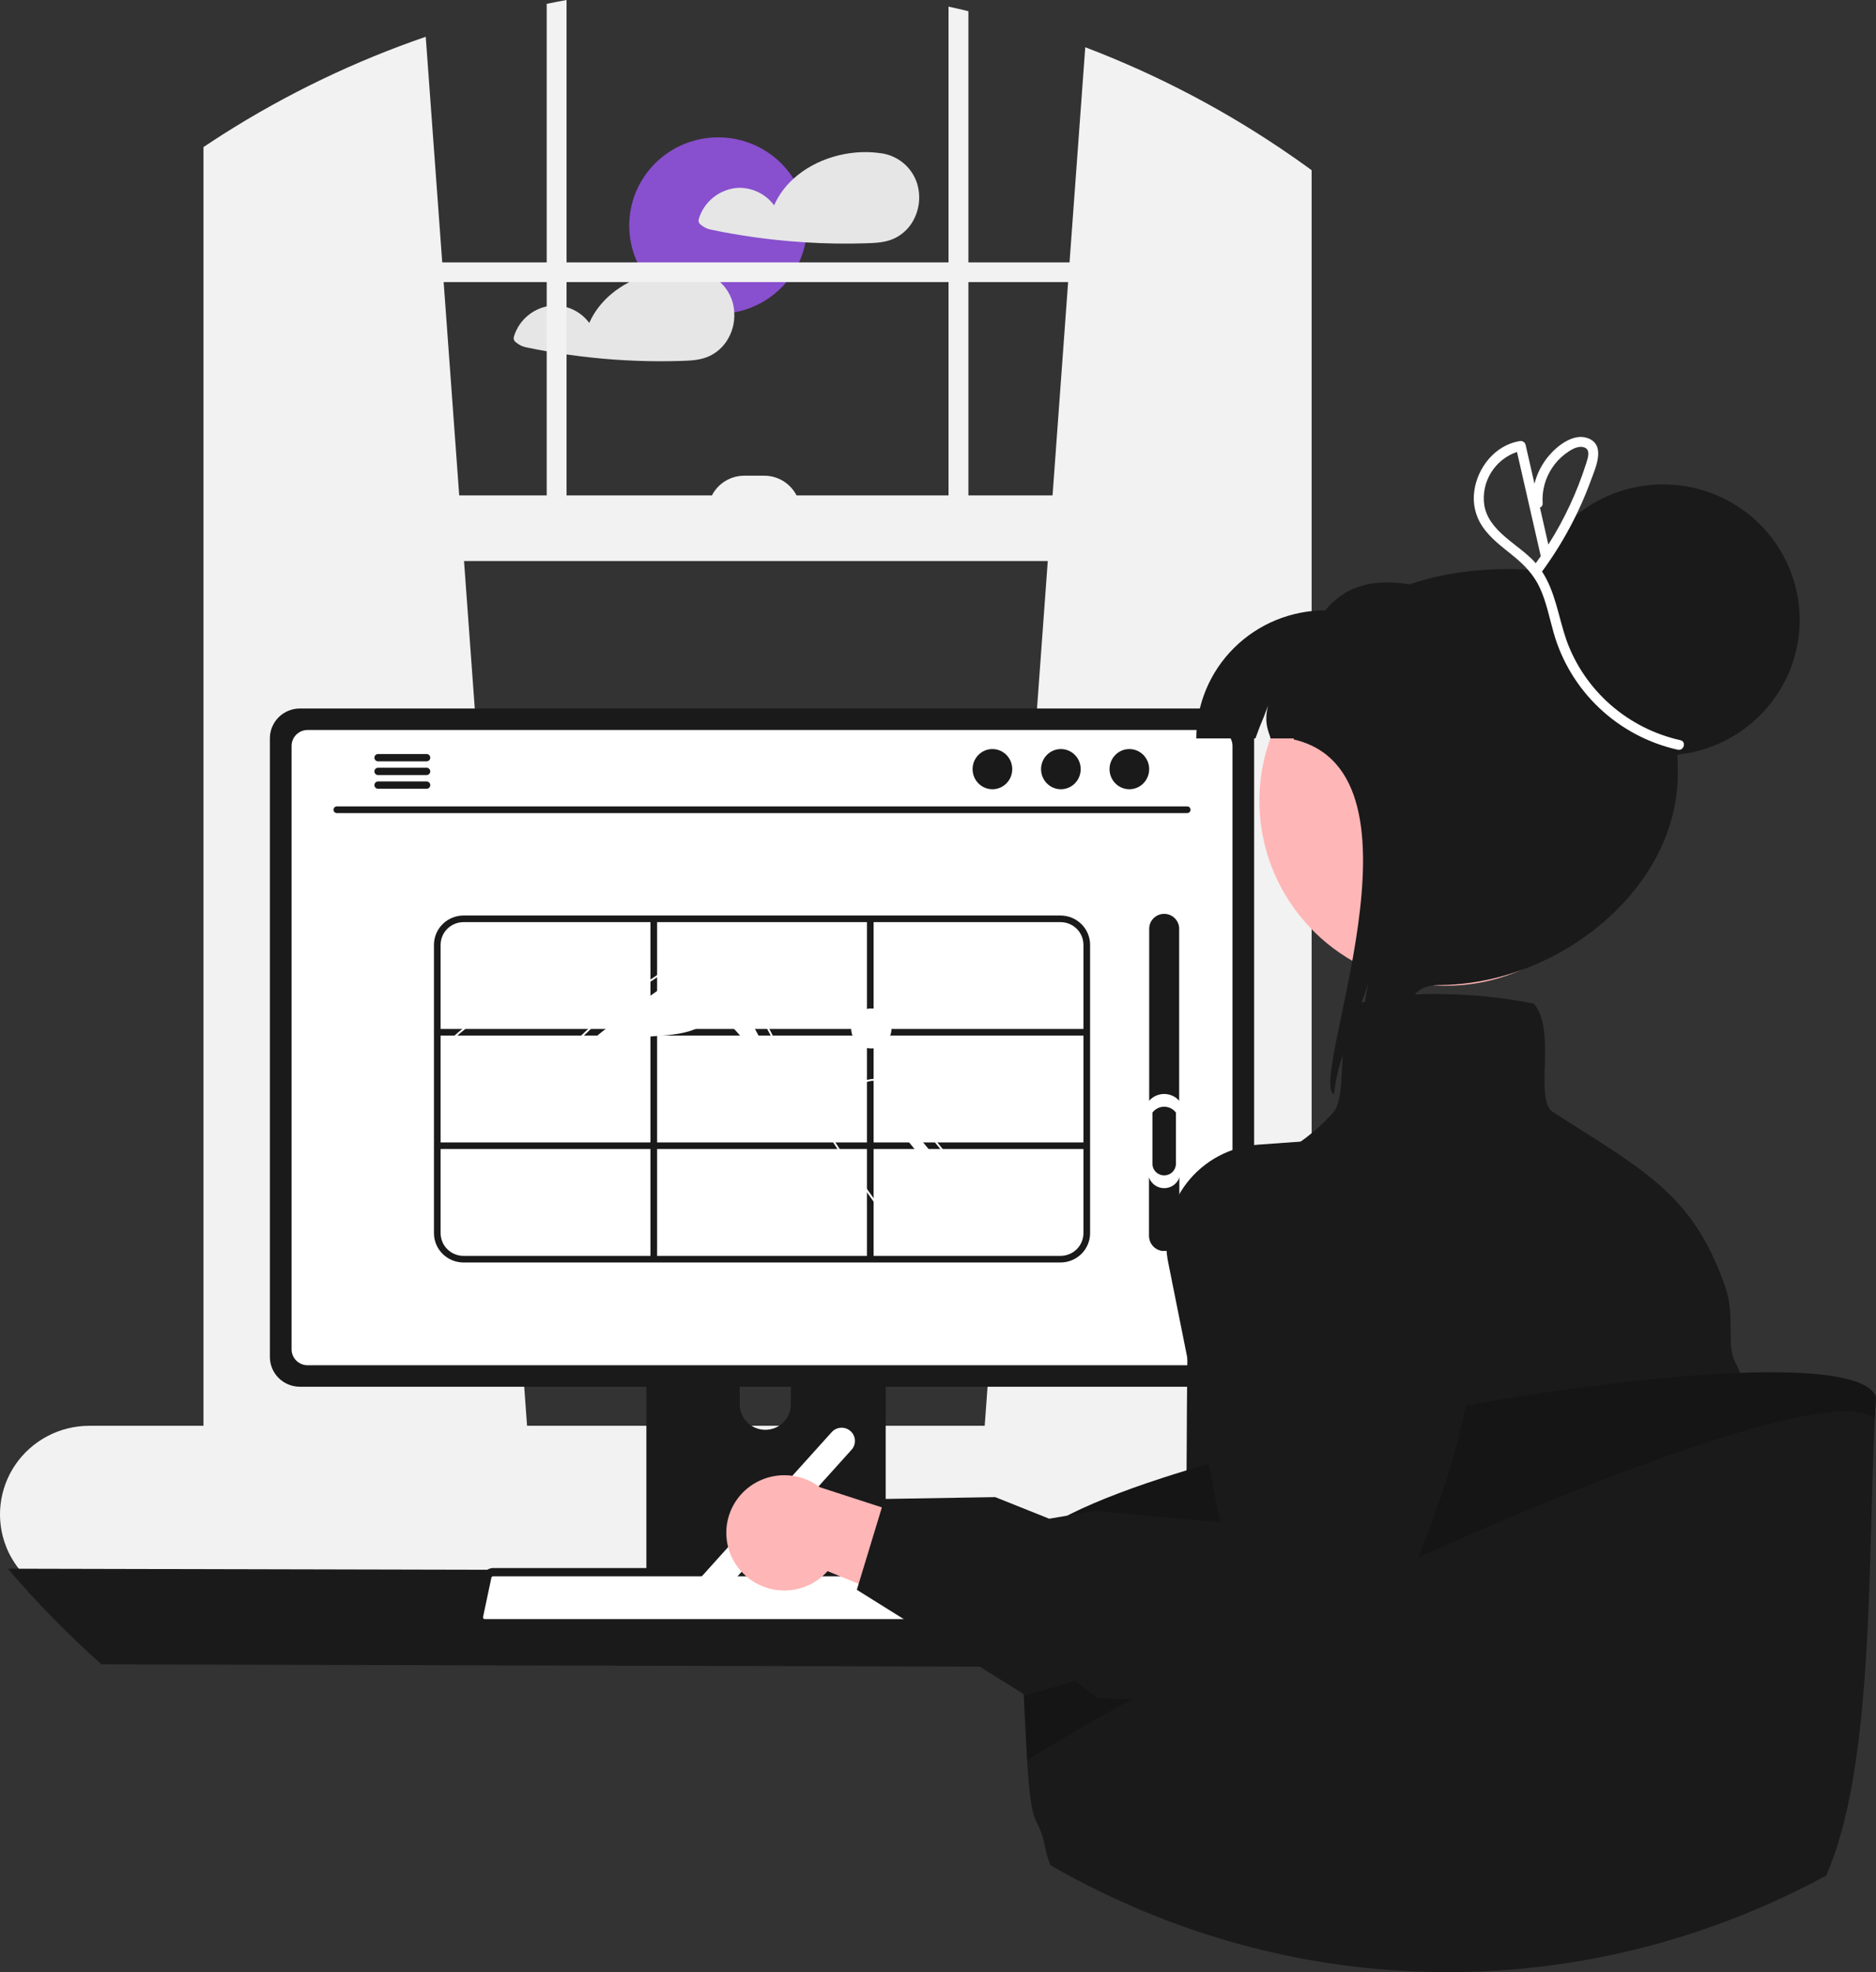 <svg width="78" height="82" viewBox="0 0 78 82" fill="none" xmlns="http://www.w3.org/2000/svg">
<rect x="0" y="0" width="78" height="82" fill="#333333" stroke="none"/>
<g clip-path="url(#clip0_155_4306)">
<path d="M29.86 13.048C31.902 13.048 33.557 11.406 33.557 9.38C33.557 7.353 31.902 5.711 29.86 5.711C27.818 5.711 26.162 7.353 26.162 9.38C26.162 11.406 27.818 13.048 29.86 13.048Z" fill="#884FCE"/>
<path d="M38.135 7.643C38.031 7.303 37.829 7.002 37.554 6.775C37.279 6.548 36.944 6.406 36.589 6.366C36.58 6.366 36.572 6.366 36.564 6.366C36.554 6.363 36.543 6.361 36.533 6.359C35.295 6.2 33.919 6.587 32.992 7.431C32.648 7.739 32.373 8.116 32.185 8.536C32.013 8.303 31.787 8.115 31.525 7.989C31.264 7.862 30.975 7.801 30.685 7.81C30.31 7.835 29.952 7.973 29.66 8.207C29.367 8.441 29.154 8.759 29.051 9.117C29.039 9.161 29.042 9.207 29.06 9.249C29.077 9.291 29.107 9.326 29.146 9.349C29.258 9.444 29.39 9.51 29.533 9.544C29.839 9.609 30.148 9.668 30.456 9.721C31.06 9.826 31.667 9.911 32.277 9.976C32.68 10.018 33.084 10.052 33.489 10.077C34.326 10.13 35.166 10.142 36.004 10.116C36.42 10.102 36.818 10.088 37.198 9.907C37.474 9.772 37.711 9.568 37.883 9.315C38.046 9.071 38.153 8.795 38.196 8.506C38.24 8.218 38.219 7.923 38.135 7.643Z" fill="#E6E6E6"/>
<path d="M30.528 12.987C30.521 12.834 30.495 12.681 30.451 12.534C30.346 12.195 30.143 11.893 29.869 11.666C29.593 11.44 29.258 11.298 28.902 11.258C28.895 11.257 28.887 11.257 28.879 11.258C28.868 11.255 28.858 11.252 28.847 11.251C28.162 11.167 27.466 11.238 26.813 11.458C25.807 11.792 24.925 12.465 24.5 13.427C24.328 13.194 24.101 13.006 23.84 12.88C23.578 12.754 23.29 12.692 22.999 12.701C22.624 12.726 22.266 12.865 21.974 13.099C21.681 13.332 21.468 13.65 21.364 14.008C21.354 14.052 21.357 14.098 21.374 14.14C21.392 14.181 21.422 14.217 21.46 14.24C21.572 14.335 21.704 14.401 21.846 14.435C22.154 14.5 22.461 14.559 22.772 14.613C23.375 14.717 23.982 14.802 24.591 14.867C25.829 14.999 27.075 15.046 28.319 15.007C28.733 14.993 29.134 14.979 29.513 14.798C29.789 14.663 30.025 14.459 30.197 14.206C30.44 13.847 30.556 13.419 30.528 12.987Z" fill="#E6E6E6"/>
<path d="M57.905 59.283H54.535V7.077C54.307 6.911 54.079 6.746 53.848 6.585C53.802 6.554 53.756 6.522 53.711 6.491C51.045 4.64 48.161 3.121 45.123 1.965L44.469 10.909L44.469 10.91H40.264V0.466C39.989 0.398 39.715 0.335 39.438 0.276V10.91H23.556V0C23.281 0.051 23.005 0.103 22.731 0.159V10.91H18.387L18.387 10.909L17.701 1.529C14.745 2.546 11.92 3.904 9.284 5.577C9.193 5.635 9.101 5.692 9.01 5.753C8.826 5.871 8.642 5.992 8.46 6.114V59.283H3.714C3.107 59.283 2.509 59.43 1.973 59.713C1.436 59.995 0.978 60.404 0.637 60.903C0.297 61.401 0.086 61.976 0.021 62.575C-0.044 63.174 0.041 63.779 0.267 64.338C0.335 64.507 0.416 64.671 0.51 64.827C0.63 65.031 0.77 65.224 0.928 65.402C1.276 65.795 1.704 66.11 2.185 66.326C2.665 66.542 3.187 66.653 3.714 66.653H57.905C58.89 66.653 59.835 66.265 60.532 65.574C61.228 64.883 61.62 63.946 61.62 62.968C61.62 61.991 61.228 61.054 60.532 60.363C59.835 59.672 58.89 59.283 57.905 59.283ZM43.564 23.327L40.942 59.283H21.914L19.293 23.327H43.564ZM44.41 11.729L43.763 20.598H40.264V11.729H44.41ZM39.438 11.729V20.598H33.119C32.992 20.352 32.799 20.145 32.562 20C32.324 19.856 32.051 19.779 31.772 19.779H30.947C30.668 19.779 30.395 19.856 30.157 20C29.92 20.145 29.727 20.352 29.601 20.598H23.556V11.729H39.438ZM22.731 20.598H19.093L18.446 11.729H22.731V20.598Z" fill="#F2F2F2"/>
<path d="M0.328 65.225C1.531 66.639 2.832 67.968 4.222 69.202L56.789 69.34C58.179 68.105 59.48 66.776 60.683 65.362L0.328 65.225Z" fill="#1A1A1A"/>
<path d="M26.875 51.925V66.016H36.825V51.925C36.825 51.823 36.792 51.725 36.732 51.643C36.671 51.561 36.586 51.501 36.488 51.471C36.442 51.456 36.394 51.449 36.346 51.449H27.355C27.292 51.449 27.23 51.461 27.171 51.485C27.113 51.509 27.06 51.544 27.015 51.588C26.971 51.632 26.935 51.685 26.911 51.742C26.887 51.8 26.875 51.862 26.875 51.925ZM30.758 56.767C30.76 56.489 30.873 56.223 31.072 56.028C31.271 55.832 31.54 55.722 31.82 55.722C32.1 55.722 32.368 55.832 32.567 56.028C32.766 56.223 32.879 56.489 32.882 56.767V58.401C32.881 58.68 32.768 58.947 32.569 59.143C32.37 59.34 32.101 59.45 31.82 59.45C31.539 59.45 31.27 59.34 31.071 59.143C30.872 58.947 30.759 58.68 30.758 58.401V56.767Z" fill="#1A1A1A"/>
<path d="M26.844 65.564V66.923C26.844 66.994 26.872 67.061 26.922 67.111C26.972 67.161 27.04 67.189 27.111 67.19H36.588C36.659 67.189 36.727 67.161 36.777 67.111C36.827 67.061 36.855 66.994 36.855 66.923V65.564H26.844Z" fill="#1A1A1A"/>
<path d="M11.221 30.694V56.423C11.222 56.751 11.353 57.065 11.586 57.297C11.82 57.529 12.137 57.659 12.468 57.659H50.898C51.228 57.659 51.545 57.529 51.779 57.297C52.012 57.065 52.144 56.751 52.144 56.423V30.694C52.143 30.367 52.011 30.053 51.778 29.821C51.544 29.59 51.228 29.459 50.898 29.459H12.468C12.137 29.459 11.821 29.59 11.587 29.821C11.354 30.053 11.222 30.367 11.221 30.694Z" fill="#1A1A1A"/>
<path d="M12.123 31.014V56.105C12.123 56.28 12.194 56.448 12.319 56.572C12.443 56.696 12.613 56.766 12.789 56.766H50.578C50.755 56.766 50.924 56.696 51.049 56.572C51.173 56.448 51.244 56.28 51.244 56.105V31.014C51.244 30.838 51.174 30.67 51.049 30.546C50.924 30.422 50.755 30.352 50.578 30.352H12.789C12.612 30.352 12.443 30.422 12.318 30.546C12.193 30.67 12.123 30.838 12.123 31.014Z" fill="white"/>
<path d="M19.828 67.51C19.867 67.558 19.916 67.596 19.971 67.623C20.027 67.649 20.088 67.662 20.15 67.662H42.632C42.693 67.662 42.754 67.648 42.809 67.622C42.865 67.596 42.914 67.558 42.952 67.51C42.991 67.463 43.019 67.407 43.033 67.348C43.048 67.289 43.048 67.227 43.036 67.168L42.687 65.523C42.672 65.456 42.641 65.393 42.596 65.341C42.551 65.289 42.494 65.249 42.429 65.225C42.383 65.207 42.333 65.197 42.283 65.197H20.497C20.447 65.197 20.397 65.207 20.351 65.225C20.286 65.249 20.229 65.289 20.183 65.341C20.139 65.393 20.107 65.456 20.093 65.523L19.744 67.168C19.732 67.227 19.733 67.289 19.747 67.348C19.762 67.407 19.79 67.462 19.828 67.51Z" fill="#1A1A1A"/>
<path d="M20.497 65.541C20.491 65.541 20.484 65.542 20.477 65.544C20.466 65.548 20.456 65.555 20.448 65.563C20.441 65.572 20.435 65.582 20.432 65.593L20.083 67.239C20.081 67.248 20.081 67.258 20.084 67.267C20.086 67.277 20.091 67.285 20.097 67.293L20.098 67.295C20.104 67.302 20.112 67.309 20.121 67.313C20.13 67.317 20.14 67.319 20.15 67.319H42.632C42.641 67.319 42.651 67.317 42.66 67.313C42.669 67.308 42.677 67.302 42.683 67.295C42.689 67.287 42.694 67.279 42.697 67.269C42.699 67.26 42.7 67.25 42.698 67.24L42.348 65.594C42.346 65.583 42.34 65.573 42.333 65.565C42.326 65.556 42.317 65.55 42.306 65.546C42.299 65.543 42.291 65.541 42.283 65.541H20.497Z" fill="white"/>
<path d="M14.004 33.808H49.363C49.399 33.807 49.434 33.792 49.46 33.766C49.486 33.74 49.5 33.705 49.5 33.669C49.5 33.632 49.486 33.597 49.46 33.571C49.434 33.545 49.399 33.53 49.363 33.529H14.004C13.967 33.53 13.932 33.545 13.906 33.571C13.881 33.597 13.866 33.632 13.866 33.669C13.866 33.705 13.881 33.74 13.906 33.766C13.932 33.792 13.967 33.807 14.004 33.808Z" fill="#1A1A1A"/>
<path d="M46.956 32.816C47.411 32.816 47.78 32.442 47.78 31.98C47.78 31.519 47.411 31.145 46.956 31.145C46.501 31.145 46.132 31.519 46.132 31.98C46.132 32.442 46.501 32.816 46.956 32.816Z" fill="#1A1A1A"/>
<path d="M44.109 32.816C44.564 32.816 44.933 32.442 44.933 31.98C44.933 31.519 44.564 31.145 44.109 31.145C43.654 31.145 43.285 31.519 43.285 31.98C43.285 32.442 43.654 32.816 44.109 32.816Z" fill="#1A1A1A"/>
<path d="M41.263 32.816C41.718 32.816 42.087 32.442 42.087 31.98C42.087 31.519 41.718 31.145 41.263 31.145C40.807 31.145 40.438 31.519 40.438 31.98C40.438 32.442 40.807 32.816 41.263 32.816Z" fill="#1A1A1A"/>
<path d="M15.567 31.504C15.567 31.524 15.571 31.543 15.579 31.562C15.586 31.58 15.597 31.597 15.611 31.611C15.625 31.625 15.642 31.636 15.66 31.643C15.679 31.651 15.698 31.655 15.718 31.655H17.74C17.78 31.654 17.818 31.638 17.846 31.61C17.874 31.581 17.89 31.543 17.89 31.503C17.89 31.464 17.874 31.426 17.846 31.397C17.818 31.369 17.78 31.352 17.74 31.352H15.718C15.678 31.352 15.639 31.368 15.611 31.397C15.583 31.425 15.567 31.464 15.567 31.504Z" fill="#1A1A1A"/>
<path d="M15.567 32.074C15.567 32.094 15.571 32.114 15.579 32.132C15.586 32.15 15.597 32.167 15.611 32.181C15.625 32.195 15.642 32.206 15.66 32.214C15.679 32.221 15.698 32.225 15.718 32.225H17.74C17.78 32.225 17.818 32.208 17.846 32.18C17.874 32.151 17.89 32.113 17.89 32.074C17.89 32.034 17.874 31.996 17.846 31.968C17.818 31.939 17.78 31.923 17.74 31.922H15.718C15.678 31.922 15.639 31.939 15.611 31.967C15.583 31.996 15.567 32.034 15.567 32.074Z" fill="#1A1A1A"/>
<path d="M15.567 32.643C15.567 32.683 15.583 32.722 15.611 32.751C15.639 32.779 15.678 32.795 15.718 32.796H17.74C17.78 32.795 17.818 32.779 17.846 32.75C17.874 32.722 17.89 32.684 17.89 32.644C17.89 32.604 17.874 32.566 17.846 32.538C17.818 32.51 17.78 32.493 17.74 32.492H15.718C15.698 32.492 15.679 32.496 15.66 32.504C15.642 32.511 15.625 32.523 15.611 32.537C15.597 32.551 15.586 32.567 15.579 32.586C15.571 32.604 15.567 32.624 15.567 32.643Z" fill="#1A1A1A"/>
<path d="M44.094 38.066H19.272C18.946 38.067 18.634 38.196 18.403 38.424C18.173 38.653 18.043 38.963 18.043 39.287V51.273C18.043 51.596 18.172 51.906 18.403 52.135C18.634 52.364 18.946 52.492 19.272 52.493H44.094C44.42 52.492 44.733 52.364 44.964 52.135C45.194 51.906 45.324 51.596 45.324 51.273V39.287C45.324 38.963 45.194 38.653 44.964 38.424C44.733 38.196 44.42 38.067 44.094 38.066ZM45.047 39.287V42.784H36.323V38.341H44.094C44.347 38.342 44.589 38.441 44.768 38.618C44.947 38.796 45.047 39.036 45.047 39.287ZM27.321 47.501V43.058H36.046V47.501H27.321ZM36.046 47.776V52.218H27.321V47.776H36.046ZM27.044 47.501H18.32V43.058H27.044V47.501ZM27.321 42.784V38.341H36.046V42.784H27.321ZM36.323 43.058H45.047V47.501H36.323V43.058ZM19.272 38.341H27.044V42.784H18.32V39.287C18.32 39.036 18.42 38.796 18.599 38.618C18.777 38.441 19.02 38.342 19.272 38.341ZM18.32 51.273V47.776H27.044V52.218H19.272C19.02 52.218 18.777 52.118 18.599 51.941C18.42 51.764 18.32 51.523 18.32 51.273ZM44.094 52.218H36.323V47.776H45.047V51.273C45.047 51.523 44.947 51.764 44.768 51.941C44.589 52.118 44.347 52.218 44.094 52.218Z" fill="#1A1A1A"/>
<path d="M30.422 41.109C30.201 40.748 29.94 40.362 29.532 40.244C29.058 40.107 28.572 40.378 28.159 40.646C26.926 41.448 25.738 42.316 24.601 43.248L24.602 43.261L27.258 43.08C27.897 43.036 28.559 42.986 29.124 42.686C29.338 42.572 29.547 42.42 29.79 42.41C30.092 42.396 30.355 42.605 30.562 42.824C31.786 44.117 32.14 46.094 33.513 47.23C32.647 45.112 31.614 43.065 30.422 41.109Z" fill="white"/>
<path d="M37.944 52.075C37.809 51.905 37.753 51.865 37.62 51.694C36.533 50.3 35.511 48.858 34.555 47.369C33.905 46.358 33.288 45.327 32.703 44.277C32.424 43.778 32.153 43.275 31.89 42.768C31.686 42.374 31.486 41.979 31.291 41.581C31.235 41.468 31.181 41.353 31.127 41.239C31 40.97 30.875 40.7 30.741 40.434C30.602 40.115 30.39 39.834 30.122 39.611C29.994 39.515 29.842 39.457 29.682 39.443C29.457 39.445 29.236 39.507 29.045 39.624C27.595 40.381 26.241 41.307 25.013 42.383C23.784 43.454 22.684 44.665 21.738 45.99C21.709 46.031 21.64 45.992 21.67 45.95C21.785 45.789 21.902 45.629 22.022 45.471C23.509 43.509 25.333 41.821 27.41 40.485C27.759 40.26 28.115 40.046 28.478 39.843C28.66 39.74 28.844 39.639 29.031 39.544C29.21 39.44 29.41 39.378 29.617 39.363C30.328 39.352 30.697 40.152 30.95 40.69C31.029 40.859 31.11 41.028 31.191 41.196C31.499 41.835 31.819 42.467 32.15 43.094C32.355 43.482 32.564 43.866 32.777 44.249C33.442 45.441 34.148 46.608 34.896 47.751C35.888 49.265 36.871 50.603 38 52.019C38.031 52.058 37.975 52.114 37.944 52.075Z" fill="white"/>
<path d="M24.943 41.989C24.902 41.943 24.86 41.898 24.819 41.852C24.491 41.492 24.139 41.136 23.688 40.93C23.474 40.828 23.239 40.774 23.001 40.772C22.756 40.779 22.514 40.831 22.288 40.926C22.18 40.969 22.075 41.017 21.972 41.069C21.853 41.128 21.737 41.191 21.622 41.254C21.405 41.373 21.191 41.498 20.979 41.627C20.559 41.885 20.151 42.162 19.757 42.459C19.553 42.614 19.353 42.773 19.157 42.937C18.975 43.09 18.796 43.246 18.621 43.407C18.584 43.441 18.528 43.386 18.566 43.352C18.612 43.309 18.658 43.267 18.705 43.225C18.837 43.107 18.97 42.991 19.106 42.877C19.354 42.67 19.608 42.471 19.869 42.279C20.274 41.981 20.693 41.704 21.126 41.447C21.343 41.318 21.562 41.195 21.784 41.077C21.852 41.042 21.919 41.007 21.988 40.974C22.144 40.896 22.306 40.831 22.473 40.778C22.709 40.703 22.958 40.678 23.204 40.707C23.442 40.741 23.671 40.82 23.88 40.939C24.322 41.184 24.665 41.563 24.999 41.934C25.032 41.971 24.977 42.027 24.943 41.989Z" fill="white"/>
<path d="M34.006 45.72L35.066 45.335L35.593 45.144C35.763 45.076 35.936 45.017 36.112 44.966C36.266 44.923 36.43 44.925 36.582 44.972C36.719 45.022 36.843 45.099 36.949 45.198C37.057 45.297 37.158 45.403 37.25 45.517C37.365 45.653 37.477 45.791 37.591 45.929C38.059 46.497 38.524 47.067 38.986 47.64C39.448 48.213 39.906 48.788 40.362 49.365C40.819 49.944 41.273 50.526 41.723 51.11C41.778 51.181 41.833 51.253 41.888 51.324C41.919 51.364 41.987 51.325 41.957 51.285C41.503 50.695 41.046 50.108 40.586 49.523C40.124 48.937 39.66 48.353 39.192 47.771C38.724 47.19 38.254 46.611 37.78 46.035C37.662 45.891 37.543 45.748 37.425 45.605C37.325 45.484 37.226 45.362 37.117 45.249C37.023 45.138 36.909 45.045 36.779 44.978C36.65 44.91 36.508 44.869 36.363 44.855C36.187 44.862 36.013 44.9 35.85 44.967C35.673 45.031 35.496 45.096 35.32 45.16L34.252 45.547L33.985 45.644C33.938 45.661 33.959 45.737 34.006 45.72Z" fill="white"/>
<path d="M23.549 41.382C23.277 41.249 22.974 41.19 22.671 41.211C22.368 41.233 22.076 41.334 21.826 41.504C22.77 41.666 23.704 41.882 24.622 42.152C24.241 41.93 23.942 41.582 23.549 41.382Z" fill="white"/>
<path d="M21.82 41.504L21.717 41.587C21.752 41.558 21.788 41.531 21.826 41.505L21.82 41.504Z" fill="white"/>
<path d="M36.91 45.723C36.817 45.587 36.688 45.48 36.536 45.414L36.391 45.42C37.5 47.364 38.998 49.063 40.793 50.413L36.91 45.723Z" fill="white"/>
<path d="M36.228 43.595C36.691 43.595 37.067 43.222 37.067 42.762C37.067 42.302 36.691 41.93 36.228 41.93C35.764 41.93 35.389 42.302 35.389 42.762C35.389 43.222 35.764 43.595 36.228 43.595Z" fill="white"/>
<path d="M48.404 52.012C48.569 52.012 48.727 51.947 48.844 51.831C48.961 51.715 49.027 51.558 49.027 51.394V38.616C49.027 38.452 48.962 38.295 48.845 38.179C48.728 38.063 48.569 37.998 48.404 37.998C48.239 37.998 48.08 38.063 47.963 38.179C47.846 38.295 47.781 38.452 47.781 38.616V51.394C47.781 51.558 47.847 51.715 47.964 51.831C48.08 51.947 48.239 52.012 48.404 52.012Z" fill="#1A1A1A"/>
<path d="M48.404 52.012C48.569 52.012 48.727 51.947 48.844 51.831C48.961 51.715 49.027 51.558 49.027 51.394V48.684C48.955 48.587 48.861 48.508 48.753 48.454C48.645 48.4 48.525 48.371 48.404 48.371C48.283 48.371 48.163 48.4 48.055 48.454C47.946 48.508 47.852 48.587 47.781 48.684V51.394C47.781 51.558 47.847 51.715 47.964 51.831C48.08 51.947 48.239 52.012 48.404 52.012Z" fill="#1A1A1A"/>
<path d="M48.404 49.402C48.582 49.402 48.752 49.332 48.878 49.207C49.003 49.082 49.074 48.913 49.074 48.737V45.823C48.997 45.719 48.896 45.634 48.78 45.575C48.663 45.517 48.535 45.486 48.404 45.486C48.274 45.486 48.145 45.517 48.028 45.575C47.912 45.634 47.811 45.719 47.734 45.823V48.737C47.734 48.913 47.805 49.082 47.931 49.207C48.056 49.332 48.226 49.402 48.404 49.402Z" fill="white"/>
<path d="M48.404 48.872C48.533 48.871 48.658 48.82 48.749 48.729C48.841 48.639 48.892 48.515 48.893 48.387V46.261C48.836 46.185 48.763 46.123 48.678 46.081C48.593 46.038 48.499 46.016 48.404 46.016C48.309 46.016 48.215 46.038 48.13 46.081C48.045 46.123 47.971 46.185 47.915 46.261V48.387C47.915 48.515 47.967 48.639 48.058 48.729C48.15 48.82 48.274 48.871 48.404 48.872Z" fill="#1A1A1A"/>
<path d="M29.179 66.367C29.069 66.27 29.003 66.133 28.995 65.988C28.987 65.842 29.037 65.7 29.135 65.591L34.58 59.547C34.628 59.493 34.687 59.449 34.752 59.418C34.818 59.386 34.889 59.368 34.962 59.364C35.034 59.36 35.107 59.37 35.175 59.394C35.244 59.418 35.307 59.455 35.362 59.503C35.416 59.551 35.46 59.609 35.492 59.674C35.523 59.739 35.542 59.81 35.546 59.882C35.55 59.954 35.539 60.026 35.515 60.094C35.491 60.163 35.454 60.225 35.406 60.279L29.961 66.323C29.863 66.432 29.726 66.497 29.579 66.506C29.432 66.514 29.288 66.464 29.179 66.367Z" fill="white"/>
<path d="M74.346 76.318C74.346 77.32 74.108 78.086 74.137 78.699C72.504 79.406 70.824 80.004 69.11 80.488C68.916 80.543 68.722 80.595 68.527 80.647C67.471 77.438 66.412 74.499 65.996 74.187C65.041 73.477 64.564 76.415 64.564 75.705C64.564 74.995 65.041 74.995 63.849 74.048C62.655 73.102 63.371 68.841 63.371 68.841L61.701 64.58L63.569 57.785L65.996 48.957H68.382C68.382 48.957 68.452 49.008 68.57 49.103C69.167 49.586 70.967 51.202 70.768 52.981C70.708 53.512 70.841 55.053 71.073 57.106C71.776 63.304 73.392 70.042 73.392 71.82C73.392 74.187 74.346 74.897 74.346 76.318Z" fill="#E6E6E6"/>
<path d="M72.346 57.083C72.343 57.076 72.341 57.071 72.339 57.065C72.285 56.922 72.223 56.783 72.152 56.648C71.749 55.896 72.175 54.742 71.721 53.467C70.987 51.401 70.093 50.182 68.781 49.09C68.742 49.056 68.704 49.025 68.663 48.992L68.662 48.99C67.787 48.278 66.731 47.611 65.421 46.781C65.148 46.608 64.863 46.428 64.567 46.239C64.185 45.995 64.205 45.185 64.228 44.327C64.252 43.375 64.279 42.389 63.808 41.773L63.778 41.733L63.729 41.721C62.115 41.404 60.468 41.278 58.824 41.346H58.822C58.124 41.372 57.431 41.472 56.755 41.647C56.705 41.66 56.655 41.674 56.607 41.691C56.569 41.7 56.532 41.713 56.495 41.725L56.464 41.736L56.441 41.758C55.985 42.21 55.88 43.021 55.83 43.866V43.867C55.82 44.021 55.812 44.175 55.805 44.329C55.766 45.15 55.73 45.927 55.425 46.263C54.746 47.027 53.924 47.654 53.006 48.11C51.575 48.811 50.444 48.789 50.427 48.789L50.296 48.784L50.283 48.914C49.333 50.709 49.369 55.342 49.34 60.304C49.339 60.58 49.337 60.857 49.335 61.136C49.318 63.447 49.274 65.798 49.099 67.94C49.023 68.861 48.925 69.741 48.793 70.564C48.153 74.572 45.255 71.245 43.869 73.911C43.914 74.174 43.991 74.43 44.097 74.674C44.256 74.767 44.42 74.858 44.582 74.949C45.301 75.346 46.033 75.716 46.778 76.06C46.82 76.079 46.861 76.099 46.903 76.117C48.27 76.744 49.68 77.278 51.121 77.713C51.402 77.798 51.683 77.879 51.967 77.956C54.479 78.644 57.064 79.028 59.669 79.101C59.679 79.1 59.69 79.099 59.7 79.099C62.78 79.015 65.84 78.577 68.818 77.796C68.86 77.784 68.901 77.773 68.943 77.763C69.138 77.71 69.332 77.658 69.526 77.603C71.24 77.119 72.92 76.522 74.553 75.814C74.555 75.875 74.561 75.935 74.571 75.994C74.573 76.014 74.575 76.033 74.579 76.052C74.582 76.03 74.585 76.008 74.586 75.986C74.595 75.921 74.602 75.856 74.609 75.79C75.456 67.59 73.696 60.628 72.346 57.083Z" fill="#1A1A1A"/>
<path d="M53.313 36.986C54.158 38.519 55.504 39.721 57.13 40.394C58.756 41.067 60.564 41.171 62.257 40.688C63.95 40.205 65.427 39.164 66.445 37.737C67.462 36.31 67.959 34.582 67.854 32.837C67.749 31.093 67.048 29.436 65.867 28.139C64.686 26.842 63.096 25.983 61.357 25.703C59.618 25.423 57.835 25.739 56.301 26.599C54.767 27.459 53.574 28.811 52.919 30.433C52.883 30.521 52.851 30.609 52.819 30.701C52.449 31.723 52.301 32.812 52.386 33.896C52.471 34.979 52.787 36.032 53.313 36.986Z" fill="#FFB6B6"/>
<path d="M52.198 30.702C52.532 29.776 52.386 30.258 52.724 29.336C52.504 30.153 52.851 30.61 52.819 30.702H62.051V25.378C59.346 24.315 56.702 23.41 55.105 25.378C53.682 25.378 52.317 25.939 51.311 26.937C50.304 27.936 49.739 29.29 49.739 30.702H52.198Z" fill="#1A1A1A"/>
<path d="M55.471 45.502C55.478 45.403 55.489 45.301 55.503 45.203C55.602 44.477 55.851 43.78 56.103 43.09C56.369 42.347 56.639 41.6 56.908 40.857C56.561 42.206 56.667 43.63 57.21 44.914C58.768 43.709 57.785 40.956 59.822 40.956C64.72 40.956 69.76 37.016 69.76 32.153C69.76 27.294 67.659 23.66 62.761 23.66C57.859 23.66 53.884 25.886 53.789 30.745C59.822 32.153 54.332 45.009 55.471 45.502Z" fill="#1A1A1A"/>
<path d="M69.147 31.408C72.284 31.408 74.826 28.886 74.826 25.774C74.826 22.663 72.284 20.141 69.147 20.141C66.011 20.141 63.469 22.663 63.469 25.774C63.469 28.886 66.011 31.408 69.147 31.408Z" fill="#1A1A1A"/>
<path d="M78 58.083C77.981 58.373 77.963 58.681 77.949 59.009C77.655 65.176 77.909 73.479 75.93 77.984C75.487 78.225 75.039 78.455 74.586 78.674C74.568 78.682 74.552 78.691 74.536 78.699C74.415 78.758 74.293 78.816 74.171 78.871C74.166 78.874 74.161 78.877 74.156 78.879C72.817 79.506 71.438 80.044 70.027 80.488C69.854 80.543 69.68 80.595 69.505 80.647C69.468 80.658 69.43 80.669 69.393 80.68C66.735 81.46 63.987 81.898 61.217 81.984C61.073 81.988 60.931 81.991 60.794 81.994C60.746 81.995 60.699 81.996 60.652 81.996C60.497 81.998 60.343 81.999 60.188 81.999C59.875 81.999 59.563 81.995 59.253 81.985C56.649 81.913 54.063 81.529 51.552 80.841C51.268 80.764 50.987 80.683 50.706 80.598C49.264 80.162 47.855 79.629 46.487 79.001C46.446 78.983 46.404 78.964 46.363 78.945C45.618 78.601 44.886 78.231 44.166 77.833C44.004 77.743 43.841 77.652 43.682 77.558C43.575 77.314 43.499 77.058 43.453 76.796C43.139 75.297 42.887 76.308 42.707 73.189C42.542 70.33 42.437 67.463 42.398 65.824C42.385 65.387 42.381 65.036 42.38 64.797C42.527 63.756 44.886 62.574 48.328 61.452C48.653 61.346 48.99 61.24 49.335 61.136C50.265 60.851 51.26 60.572 52.298 60.303C54.943 59.616 57.881 58.985 60.796 58.465C62.235 58.209 63.668 57.98 65.06 57.785C67.501 57.441 69.811 57.203 71.787 57.106C71.977 57.096 72.163 57.088 72.346 57.083C72.542 57.074 72.735 57.069 72.923 57.065C75.77 57.003 77.715 57.297 78 58.083Z" fill="#1A1A1A"/>
<path opacity="0.2" d="M78 58.083C77.981 58.373 77.963 58.681 77.949 59.009C75.791 56.703 52.547 67.002 42.707 73.189C42.542 70.33 42.437 67.463 42.398 65.824C42.385 65.387 42.381 65.036 42.38 64.797C42.527 63.756 44.886 62.574 48.328 61.452C48.653 61.346 48.99 61.24 49.335 61.136C50.265 60.851 51.26 60.572 52.298 60.303C54.943 59.616 57.881 58.985 60.796 58.465C62.235 58.209 63.668 57.98 65.06 57.785C67.501 57.441 69.811 57.203 71.787 57.106C71.977 57.096 72.163 57.088 72.346 57.083C72.542 57.074 72.735 57.069 72.923 57.065C75.77 57.003 77.715 57.297 78 58.083Z" fill="black"/>
<path d="M30.73 65.23C30.948 65.503 31.224 65.725 31.538 65.88C31.851 66.036 32.196 66.121 32.546 66.131C32.897 66.14 33.245 66.073 33.567 65.934C33.889 65.795 34.176 65.588 34.408 65.327L42.294 68.541L41.443 64.227L34.085 61.837C33.617 61.479 33.034 61.303 32.444 61.344C31.855 61.384 31.302 61.637 30.888 62.055C30.475 62.474 30.23 63.028 30.201 63.613C30.172 64.198 30.36 64.774 30.73 65.23Z" fill="#FFB6B6"/>
<path d="M56.965 47.266L56.921 47.262L52.322 47.593C51.738 47.635 51.17 47.8 50.655 48.076C50.141 48.353 49.691 48.735 49.336 49.197C49.172 49.411 49.029 49.641 48.911 49.884L48.909 49.884C48.513 50.689 48.393 51.601 48.569 52.48L50.734 63.293L45.525 62.823L43.623 63.146L41.379 62.248L36.774 62.325L36.667 62.675L35.701 65.853L35.626 66.102L42.657 70.498L44.696 69.883L45.656 70.615L45.702 70.616L47.607 70.653L55.729 70.811L57.949 66.909L58.296 66.297C60.874 60.567 61.51 56.566 61.309 53.81C61.203 52.354 60.863 51.247 60.453 50.413C59.182 47.835 57.054 47.288 56.965 47.266Z" fill="#1A1A1A"/>
<path d="M69.865 30.776C68.788 30.535 67.79 30.029 66.963 29.304C66.135 28.579 65.506 27.659 65.133 26.628C64.8 25.67 64.674 24.617 64.115 23.764C64.967 22.603 65.65 21.329 66.144 19.98C66.335 19.457 66.784 18.509 66.024 18.221C65.419 17.993 64.731 18.545 64.372 18.981C64.1 19.312 63.904 19.698 63.8 20.112C63.676 19.57 63.553 19.028 63.429 18.486C63.413 18.434 63.378 18.39 63.33 18.363C63.282 18.336 63.226 18.329 63.173 18.342C62.159 18.514 61.424 19.445 61.296 20.426C61.226 20.931 61.342 21.444 61.622 21.872C61.948 22.363 62.425 22.716 62.879 23.082C63.362 23.472 63.771 23.887 64.03 24.457C64.3 25.049 64.422 25.697 64.6 26.319C64.94 27.513 65.598 28.594 66.505 29.448C67.412 30.303 68.535 30.899 69.755 31.173C70.016 31.23 70.127 30.832 69.865 30.776ZM64.139 20.922C64.107 20.404 64.245 19.89 64.532 19.457C64.676 19.237 64.857 19.043 65.066 18.883C65.264 18.733 65.557 18.534 65.819 18.589C66.16 18.661 66.023 19.038 65.951 19.265C65.855 19.565 65.75 19.862 65.636 20.155C65.413 20.725 65.155 21.281 64.862 21.819C64.71 22.099 64.547 22.373 64.377 22.642C64.261 22.13 64.144 21.617 64.027 21.105C64.064 21.092 64.095 21.066 64.115 21.033C64.136 21 64.144 20.961 64.139 20.922ZM61.713 21.004C61.645 20.536 61.744 20.059 61.992 19.655C62.24 19.251 62.622 18.945 63.073 18.791C63.402 20.235 63.732 21.68 64.062 23.124C63.994 23.224 63.924 23.322 63.853 23.42C63.835 23.399 63.818 23.377 63.799 23.356C63.107 22.61 61.901 22.101 61.713 21.004Z" fill="white"/>
</g>
<defs>
<clipPath id="clip0_155_4306">
<rect width="78" height="82" fill="white"/>
</clipPath>
</defs>
</svg>
